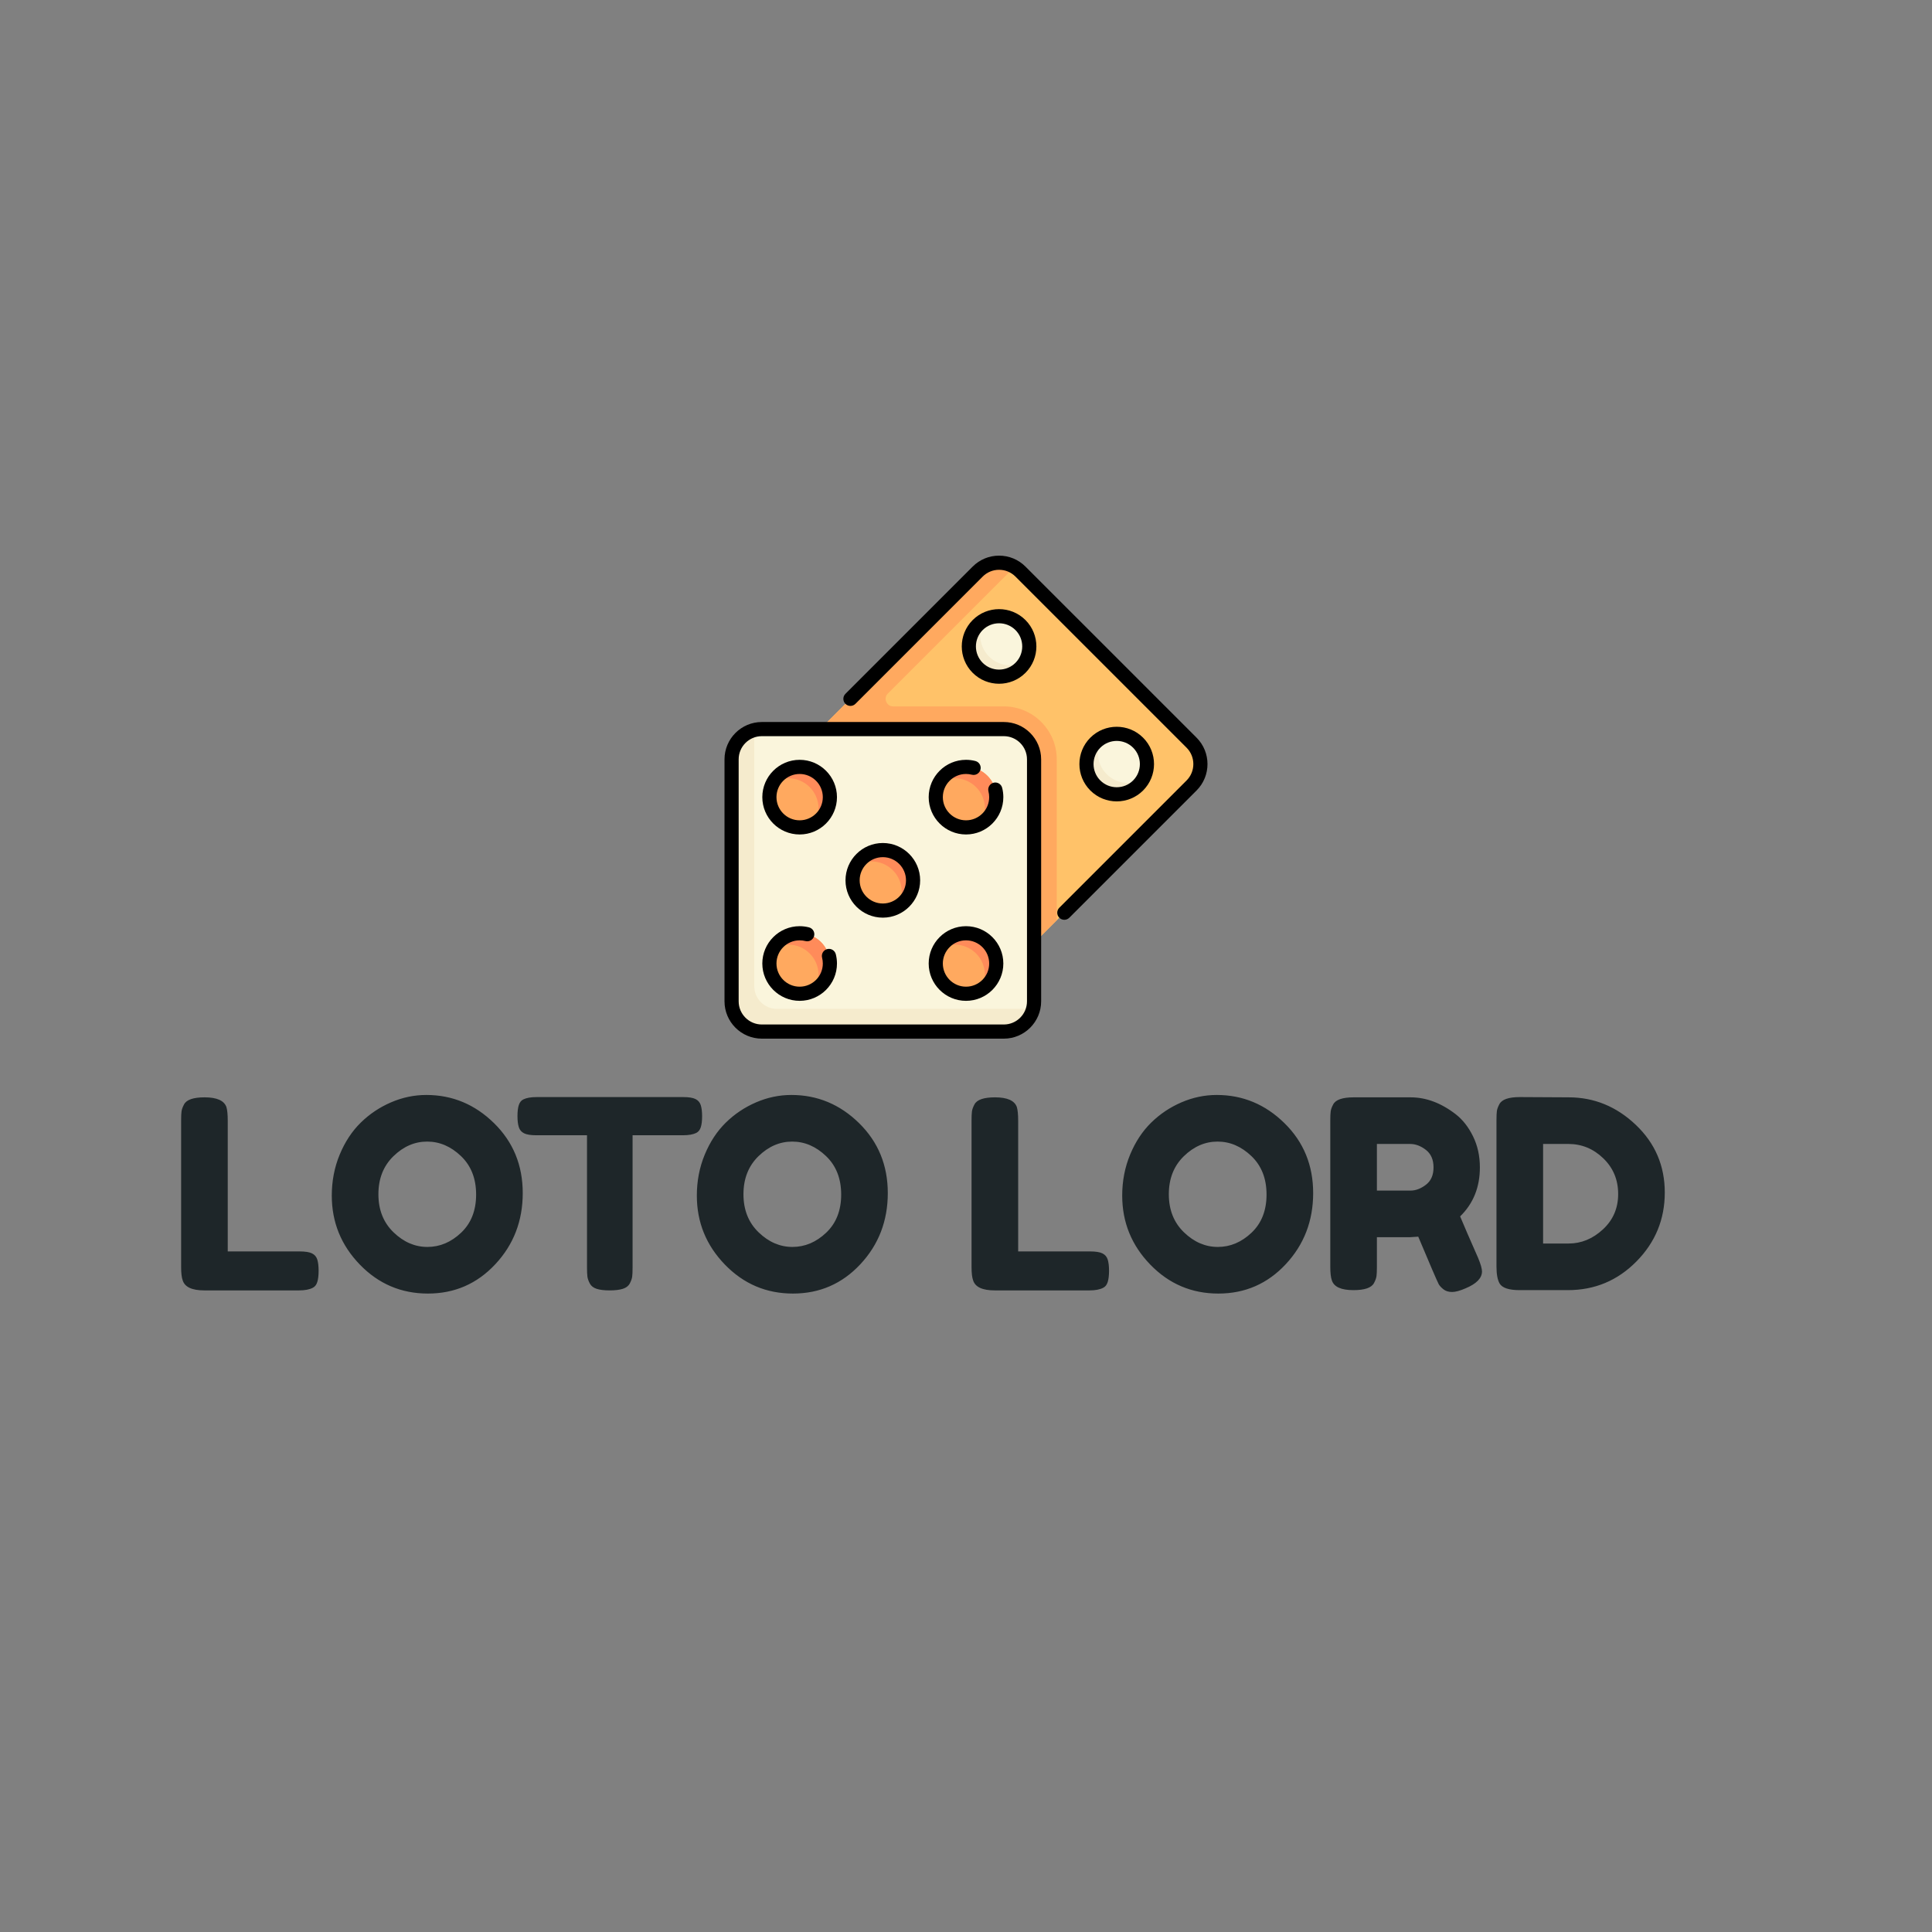 <svg xmlns="http://www.w3.org/2000/svg" width="512" height="512" viewBox="0 0 512 512" style="overflow: visible;" data-svgdocument="" id="_y95_9c4CzC0Y_uA8PsJ8m" class="fl-svgdocument" x="0" y="0" overflow="hidden"><rect x="0" y="0" width="512" height="512" fill="#808080" stroke="none"/><path text="LOTO LORD" text-anchor="start" font-size="100" letter-spacing="0" side="left" offset="0" dx="0" dy="0" space="preserve" href="" font-family="Fredoka One" font-scale="contain" transform="matrix(0.698, 0, 0, 0.698, 45.209, 341.969)" x="0" y="0" fill="#1e2629" data-fl-textpath="" id="_VgVryR9aMxP6lEpSAYPBe" data-uid="o_fc8chdan5_12" d="M 21.7-64.4L 21.7-14.8L 48.9-14.8Q 52.2-14.8  53.7-14.05Q 55.2-13.3  55.7-11.7Q 56.2-10.1  56.2-7.45Q 56.2-4.8  55.7-3.2Q 55.2-1.6  54-1L 54-1Q 52.1 0  48.8 0L 48.8 0L 12.8 0Q 5.8 0  4.6-3.8L 4.6-3.8Q 4-5.4  4-8.9L 4-8.9L 4-64.5Q 4-66.8  4.15-67.95Q 4.3-69.1  5.1-70.6L 5.1-70.6Q 6.5-73.3  12.9-73.3L 12.9-73.3Q 19.9-73.3  21.2-69.6L 21.2-69.6Q 21.7-67.9  21.7-64.4L 21.7-64.4ZM 97.1-74.2L 97.1-74.2Q 111.9-74.2  122.8-63.5Q 133.7-52.8  133.7-36.95Q 133.7-21.1  123.3-9.95Q 112.9 1.2  97.7 1.2Q 82.5 1.2  71.85-9.8Q 61.2-20.8  61.2-36L 61.2-36Q 61.2-44.3  64.2-51.55Q 67.2-58.8  72.2-63.7Q 77.2-68.6  83.7-71.4Q 90.2-74.2  97.1-74.2ZM 78.9-36.5Q 78.9-27.6  84.65-22.05Q 90.4-16.5  97.5-16.5Q 104.6-16.5  110.3-21.9Q 116-27.3  116-36.4Q 116-45.5  110.25-51Q 104.5-56.5  97.4-56.5Q 90.3-56.5  84.6-50.95Q 78.9-45.4  78.9-36.5ZM 139-73.4L 139-73.4L 194.6-73.4Q 197.8-73.4  199.3-72.65Q 200.8-71.9  201.3-70.3Q 201.8-68.7  201.8-66.1Q 201.8-63.5  201.3-61.95Q 200.8-60.4  199.6-59.8L 199.6-59.8Q 197.8-58.9  194.5-58.9L 194.5-58.9L 175.4-58.9L 175.4-8.6Q 175.4-6.3  175.25-5.2Q 175.1-4.1  174.35-2.65Q 173.6-1.2  171.7-0.6Q 169.8 0  166.7 0Q 163.6 0  161.75-0.6Q 159.9-1.2  159.15-2.65Q 158.4-4.1  158.25-5.25Q 158.1-6.4  158.1-8.7L 158.1-8.7L 158.1-58.9L 138.9-58.9Q 135.7-58.9  134.2-59.65Q 132.7-60.4  132.2-62Q 131.7-63.6  131.7-66.2Q 131.7-68.8  132.2-70.35Q 132.7-71.9  133.9-72.5L 133.9-72.5Q 135.7-73.4  139-73.4ZM 235.7-74.2L 235.7-74.2Q 250.5-74.2  261.4-63.5Q 272.3-52.8  272.3-36.95Q 272.3-21.1  261.9-9.95Q 251.5 1.2  236.3 1.2Q 221.1 1.2  210.45-9.8Q 199.8-20.8  199.8-36L 199.8-36Q 199.8-44.3  202.8-51.55Q 205.8-58.8  210.8-63.7Q 215.8-68.6  222.3-71.4Q 228.8-74.2  235.7-74.2ZM 217.5-36.5Q 217.5-27.6  223.25-22.05Q 229-16.5  236.1-16.5Q 243.2-16.5  248.9-21.9Q 254.6-27.3  254.6-36.4Q 254.6-45.5  248.85-51Q 243.1-56.5  236-56.5Q 228.9-56.5  223.2-50.95Q 217.5-45.4  217.5-36.5ZM 321.8-64.4L 321.8-14.8L 349-14.8Q 352.3-14.8  353.8-14.05Q 355.3-13.3  355.8-11.7Q 356.3-10.1  356.3-7.45Q 356.3-4.8  355.8-3.2Q 355.3-1.6  354.1-1L 354.1-1Q 352.2 0  348.9 0L 348.9 0L 312.9 0Q 305.9 0  304.7-3.8L 304.7-3.8Q 304.1-5.4  304.1-8.9L 304.1-8.9L 304.1-64.5Q 304.1-66.8  304.25-67.95Q 304.4-69.1  305.2-70.6L 305.2-70.6Q 306.6-73.3  313-73.3L 313-73.3Q 320-73.3  321.3-69.6L 321.3-69.6Q 321.8-67.9  321.8-64.4L 321.8-64.4ZM 397.2-74.2L 397.2-74.2Q 412-74.2  422.9-63.5Q 433.8-52.8  433.8-36.95Q 433.8-21.1  423.4-9.95Q 413 1.2  397.8 1.2Q 382.6 1.2  371.95-9.8Q 361.3-20.8  361.3-36L 361.3-36Q 361.3-44.3  364.3-51.55Q 367.3-58.8  372.3-63.7Q 377.3-68.6  383.8-71.4Q 390.3-74.2  397.2-74.2ZM 379-36.5Q 379-27.6  384.75-22.05Q 390.5-16.5  397.6-16.5Q 404.7-16.5  410.4-21.9Q 416.1-27.3  416.1-36.4Q 416.1-45.5  410.35-51Q 404.6-56.5  397.5-56.5Q 390.4-56.5  384.7-50.95Q 379-45.4  379-36.5ZM 496.4-12.4L 496.4-12.4Q 497.9-8.8  497.9-7.2L 497.9-7.2Q 497.9-3.4  491.7-0.8L 491.7-0.8Q 488.5 0.6  486.55 0.6Q 484.6 0.6  483.35-0.35Q 482.1-1.3  481.5-2.3L 481.5-2.3Q 480.5-4.2  473.7-20.4L 473.7-20.4L 470.6-20.2L 458-20.2L 458-8.9Q 458-6.6  457.85-5.45Q 457.7-4.3  456.9-2.8L 456.9-2.8Q 455.5-0.1  449.1-0.1L 449.1-0.1Q 442.1-0.1  440.9-3.8L 440.9-3.8Q 440.3-5.5  440.3-9L 440.3-9L 440.3-64.5Q 440.3-66.8  440.45-67.95Q 440.6-69.1  441.4-70.6L 441.4-70.6Q 442.8-73.3  449.2-73.3L 449.2-73.3L 470.8-73.3Q 479.6-73.3  487.9-66.9L 487.9-66.9Q 491.9-63.8  494.5-58.5Q 497.1-53.2  497.1-46.7L 497.1-46.7Q 497.1-35.4  489.6-28.1L 489.6-28.1Q 491.8-22.8  496.4-12.4ZM 458-55.6L 458-37.9L 470.8-37.9Q 473.7-37.9  476.6-40.1Q 479.5-42.3  479.5-46.7Q 479.5-51.1  476.6-53.35Q 473.7-55.6  470.6-55.6L 470.6-55.6L 458-55.6ZM 512.3-73.4L 512.3-73.4L 530.8-73.3Q 545.3-73.3  556.3-62.85Q 567.3-52.4  567.3-37.15Q 567.3-21.9  556.55-11Q 545.8-0.1  530.5-0.1L 530.5-0.1L 512.2-0.1Q 506.1-0.1  504.6-2.6L 504.6-2.6Q 503.4-4.7  503.4-9L 503.4-9L 503.4-64.6Q 503.4-67  503.55-68.1Q 503.7-69.2  504.5-70.7L 504.5-70.7Q 505.9-73.4  512.3-73.4ZM 530.8-17.8Q 538-17.8  543.8-23.15Q 549.6-28.5  549.6-36.6Q 549.6-44.7  543.95-50.15Q 538.3-55.6  530.7-55.6L 530.7-55.6L 521.1-55.6L 521.1-17.8L 530.8-17.8Z"></path><g transform="matrix(0.25, 0, 0, 0.25, 192, 147.252)" data-uid="o_fc8chdan5_78"><path d="m495.118 198.276-181.384-181.384c-12.522-12.522-32.824-12.522-45.346 0l-181.385 181.384c-12.522 12.522-12.522 32.824 0 45.346l181.384 181.384c12.522 12.522 32.824 12.522 45.346 0l181.384-181.384c12.523-12.522 12.523-32.824.001-45.346z" fill="#ffc269" transform="matrix(1, 0, 0, 1, 0, 0)" data-uid="o_fc8chdan5_49"></path><path fill="#faf5dc" transform="matrix(1, 0, 0, 1, 0, 0)" data-type="circle" data-cx="291.061" data-cy="96.247" data-r="32.065" d="M291.061,96.247m-32.065,0a32.065,32.065 0 1, 0 64.13,0a32.065,32.065 0 1, 0 -64.13,0" data-uid="o_fc8chdan5_50"></path><path d="m296.09 159.807h-117.255c-4.97 0-6.925-3.788-7.406-4.948-.48-1.161-1.776-5.221 1.738-8.736l134.097-134.098c-12.291-7.234-28.324-5.686-38.876 4.867l-181.385 181.384c-12.522 12.522-12.522 32.824 0 45.346l181.384 181.384c12.521 12.522 32.824 12.522 45.345 0l38.47-38.47v-170.616c.001-30.941-25.171-56.113-56.112-56.113z" fill="#ffa95f" transform="matrix(1, 0, 0, 1, 0, 0)" data-uid="o_fc8chdan5_51"></path><path d="m291.061 128.312c11.954 0 22.258-6.619 27.772-16.317-4.669 2.654-9.993 4.293-15.747 4.293-17.709 0-32.065-14.356-32.065-32.065 0-5.755 1.638-11.078 4.292-15.748-9.698 5.514-16.317 15.818-16.317 27.772 0 17.709 14.356 32.065 32.065 32.065z" fill="#f5ebcd" transform="matrix(1, 0, 0, 1, 0, 0)" data-uid="o_fc8chdan5_52"></path><path fill="#faf5dc" transform="matrix(1, 0, 0, 1, 0, 0)" data-type="circle" data-cx="415.762" data-cy="220.949" data-r="32.065" d="M415.762,220.949m-32.065,0a32.065,32.065 0 1, 0 64.13,0a32.065,32.065 0 1, 0 -64.13,0" data-uid="o_fc8chdan5_53"></path><path d="m415.762 253.014c11.954 0 22.258-6.619 27.772-16.317-4.669 2.654-9.993 4.293-15.747 4.293-17.709 0-32.065-14.356-32.065-32.065 0-5.755 1.638-11.078 4.292-15.748-9.698 5.514-16.316 15.818-16.316 27.772 0 17.709 14.355 32.065 32.064 32.065z" fill="#f5ebcd" transform="matrix(1, 0, 0, 1, 0, 0)" data-uid="o_fc8chdan5_54"></path><path d="m296.09 183.855h-256.516c-17.709 0-32.065 14.356-32.065 32.065v256.516c0 17.709 14.356 32.065 32.065 32.065h256.516c17.709 0 32.065-14.356 32.065-32.065v-256.516c0-17.709-14.356-32.065-32.065-32.065z" fill="#faf5dc" transform="matrix(1, 0, 0, 1, 0, 0)" data-uid="o_fc8chdan5_55"></path><path fill="#ffa95f" transform="matrix(1, 0, 0, 1, 0, 0)" data-type="circle" data-cx="79.655" data-cy="256" data-r="32.065" d="M79.655,256m-32.065,0a32.065,32.065 0 1, 0 64.13,0a32.065,32.065 0 1, 0 -64.13,0" data-uid="o_fc8chdan5_56"></path><path d="m79.655 223.936c-11.954 0-22.258 6.619-27.772 16.317 4.669-2.654 9.993-4.293 15.748-4.293 17.709 0 32.065 14.356 32.065 32.065 0 5.755-1.638 11.078-4.292 15.747 9.698-5.514 16.317-15.818 16.317-27.772-.002-17.709-14.357-32.064-32.066-32.064z" fill="#ff8b5a" transform="matrix(1, 0, 0, 1, 0, 0)" data-uid="o_fc8chdan5_57"></path><path fill="#ffa95f" transform="matrix(1, 0, 0, 1, 0, 0)" data-type="circle" data-cx="167.832" data-cy="344.178" data-r="32.065" d="M167.832,344.178m-32.065,0a32.065,32.065 0 1, 0 64.13,0a32.065,32.065 0 1, 0 -64.13,0" data-uid="o_fc8chdan5_58"></path><path d="m167.832 312.113c-11.954 0-22.258 6.619-27.772 16.317 4.669-2.654 9.993-4.293 15.747-4.293 17.709 0 32.065 14.356 32.065 32.065 0 5.755-1.638 11.078-4.292 15.748 9.698-5.514 16.317-15.818 16.317-27.772-.001-17.709-14.356-32.065-32.065-32.065z" fill="#ff8b5a" transform="matrix(1, 0, 0, 1, 0, 0)" data-uid="o_fc8chdan5_59"></path><path fill="#ffa95f" transform="matrix(1, 0, 0, 1, 0, 0)" data-type="circle" data-cx="256.009" data-cy="432.355" data-r="32.065" d="M256.009,432.355m-32.065,0a32.065,32.065 0 1, 0 64.13,0a32.065,32.065 0 1, 0 -64.13,0" data-uid="o_fc8chdan5_60"></path><path d="m256.009 400.291c-11.954 0-22.258 6.619-27.772 16.317 4.669-2.654 9.993-4.293 15.747-4.293 17.709 0 32.065 14.356 32.065 32.065 0 5.755-1.638 11.078-4.292 15.747 9.698-5.514 16.317-15.818 16.317-27.772 0-17.709-14.356-32.064-32.065-32.064z" fill="#ff8b5a" transform="matrix(1, 0, 0, 1, 0, 0)" data-uid="o_fc8chdan5_61"></path><path fill="#ffa95f" transform="matrix(1, 0, 0, 1, 0, 0)" data-type="circle" data-cx="256.009" data-cy="256" data-r="32.065" d="M256.009,256m-32.065,0a32.065,32.065 0 1, 0 64.13,0a32.065,32.065 0 1, 0 -64.13,0" data-uid="o_fc8chdan5_62"></path><path d="m256.009 223.936c-11.954 0-22.258 6.619-27.772 16.317 4.669-2.654 9.993-4.293 15.747-4.293 17.709 0 32.065 14.356 32.065 32.065 0 5.755-1.638 11.078-4.292 15.747 9.698-5.514 16.317-15.818 16.317-27.772 0-17.709-14.356-32.064-32.065-32.064z" fill="#ff8b5a" transform="matrix(1, 0, 0, 1, 0, 0)" data-uid="o_fc8chdan5_63"></path><path fill="#ffa95f" transform="matrix(1, 0, 0, 1, 0, 0)" data-type="circle" data-cx="79.655" data-cy="432.355" data-r="32.065" d="M79.655,432.355m-32.065,0a32.065,32.065 0 1, 0 64.13,0a32.065,32.065 0 1, 0 -64.13,0" data-uid="o_fc8chdan5_64"></path><path d="m79.655 400.291c-11.954 0-22.258 6.619-27.772 16.317 4.669-2.654 9.993-4.293 15.748-4.293 17.709 0 32.065 14.356 32.065 32.065 0 5.755-1.638 11.078-4.292 15.747 9.698-5.514 16.317-15.818 16.317-27.772-.002-17.709-14.357-32.064-32.066-32.064z" fill="#ff8b5a" transform="matrix(1, 0, 0, 1, 0, 0)" data-uid="o_fc8chdan5_65"></path><path d="m55.606 480.452c-13.26 0-24.048-10.788-24.048-24.048v-271.415c-13.805 3.576-24.048 16.007-24.048 30.931v256.516c0 17.708 14.355 32.065 32.065 32.065h256.515c14.924 0 27.355-10.243 30.931-24.048h-271.415z" fill="#f5ebcd" transform="matrix(1, 0, 0, 1, 0, 0)" data-uid="o_fc8chdan5_66"></path><path d="m296.09 176.355h-256.516c-21.816 0-39.564 17.749-39.564 39.564v256.516c-.001 21.817 17.748 39.565 39.564 39.565h256.516c21.816 0 39.564-17.749 39.564-39.564v-256.516c0-21.816-17.748-39.565-39.564-39.565zm24.564 296.081c0 13.545-11.02 24.564-24.564 24.564h-256.516c-13.545 0-24.564-11.02-24.564-24.564v-256.516c0-13.545 11.02-24.564 24.564-24.564h256.516c13.545 0 24.564 11.02 24.564 24.564z" transform="matrix(1, 0, 0, 1, 0, 0)" data-uid="o_fc8chdan5_68"></path><path d="m167.832 304.613c-21.816 0-39.564 17.749-39.564 39.564 0 21.816 17.749 39.565 39.564 39.565s39.564-17.749 39.564-39.565c.001-21.815-17.748-39.564-39.564-39.564zm0 64.129c-13.545 0-24.564-11.02-24.564-24.565s11.02-24.564 24.564-24.564 24.564 11.02 24.564 24.564-11.019 24.565-24.564 24.565z" transform="matrix(1, 0, 0, 1, 0, 0)" data-uid="o_fc8chdan5_69"></path><path d="m79.654 216.436c-21.816 0-39.564 17.749-39.564 39.565s17.749 39.564 39.564 39.564 39.564-17.749 39.564-39.564c.001-21.817-17.748-39.565-39.564-39.565zm0 64.129c-13.545 0-24.564-11.02-24.564-24.564s11.02-24.565 24.564-24.565 24.564 11.02 24.564 24.565-11.019 24.564-24.564 24.564z" transform="matrix(1, 0, 0, 1, 0, 0)" data-uid="o_fc8chdan5_70"></path><path d="m285.193 240.718c-4.011 1.032-6.426 5.121-5.394 9.133.514 1.996.774 4.065.774 6.15 0 13.545-11.02 24.564-24.564 24.564s-24.564-11.02-24.564-24.564 11.02-24.565 24.564-24.565c2.097 0 4.176.263 6.181.782 4.009 1.038 8.102-1.371 9.141-5.38 1.038-4.01-1.371-8.102-5.38-9.141-3.232-.837-6.578-1.261-9.942-1.261-21.816 0-39.564 17.749-39.564 39.565s17.749 39.564 39.564 39.564 39.564-17.749 39.564-39.564c0-3.346-.42-6.673-1.248-9.889-1.031-4.012-5.12-6.427-9.132-5.394z" transform="matrix(1, 0, 0, 1, 0, 0)" data-uid="o_fc8chdan5_71"></path><path d="m108.838 417.073c-4.011 1.033-6.425 5.123-5.393 9.134.514 1.993.774 4.062.774 6.149 0 13.545-11.02 24.564-24.564 24.564s-24.565-11.02-24.565-24.565 11.02-24.564 24.564-24.564c2.097 0 4.177.263 6.181.782 4.011 1.039 8.103-1.371 9.141-5.38 1.038-4.01-1.371-8.102-5.38-9.141-3.232-.837-6.577-1.261-9.942-1.261-21.816 0-39.564 17.749-39.564 39.564s17.749 39.564 39.564 39.564 39.564-17.749 39.564-39.564c0-3.348-.42-6.676-1.248-9.89-1.032-4.012-5.123-6.422-9.132-5.392z" transform="matrix(1, 0, 0, 1, 0, 0)" data-uid="o_fc8chdan5_72"></path><path d="m256.009 392.791c-21.816 0-39.564 17.749-39.564 39.564s17.749 39.564 39.564 39.564 39.564-17.749 39.564-39.564-17.748-39.564-39.564-39.564zm0 64.129c-13.545 0-24.564-11.02-24.564-24.564s11.02-24.564 24.564-24.564 24.564 11.02 24.564 24.564-11.019 24.564-24.564 24.564z" transform="matrix(1, 0, 0, 1, 0, 0)" data-uid="o_fc8chdan5_73"></path><path d="m319.037 124.224c15.426-15.426 15.426-40.526 0-55.952s-40.526-15.426-55.952 0-15.426 40.526 0 55.952c7.713 7.713 17.845 11.57 27.976 11.57s20.263-3.857 27.976-11.57zm-45.346-45.346c4.789-4.789 11.079-7.183 17.37-7.183s12.581 2.394 17.37 7.183c9.578 9.578 9.578 25.162 0 34.74s-25.161 9.578-34.739 0c-9.579-9.579-9.579-25.163-.001-34.74z" transform="matrix(1, 0, 0, 1, 0, 0)" data-uid="o_fc8chdan5_74"></path><path d="m443.739 248.926c15.426-15.426 15.426-40.526 0-55.953s-40.527-15.426-55.953 0-15.426 40.526 0 55.953c7.713 7.713 17.845 11.57 27.977 11.57 10.131-.001 20.263-3.857 27.976-11.57zm-45.346-10.607c-9.578-9.578-9.578-25.162 0-34.74 4.789-4.789 11.08-7.183 17.37-7.183s12.581 2.394 17.37 7.183c9.578 9.578 9.578 25.162 0 34.74-9.579 9.578-25.163 9.577-34.74 0z" transform="matrix(1, 0, 0, 1, 0, 0)" data-uid="o_fc8chdan5_75"></path><path d="m500.422 192.973-181.385-181.384c-7.473-7.473-17.408-11.589-27.976-11.589s-20.503 4.115-27.977 11.589l-134.899 134.899c-2.929 2.929-2.929 7.677 0 10.606s7.678 2.929 10.606 0l134.9-134.899c4.64-4.64 10.809-7.195 17.37-7.195s12.73 2.555 17.37 7.195l181.385 181.384c9.577 9.578 9.577 25.162 0 34.74l-134.9 134.899c-2.929 2.929-2.929 7.677 0 10.606 1.464 1.465 3.384 2.197 5.303 2.197s3.839-.732 5.303-2.197l134.899-134.899c15.426-15.426 15.426-40.526.001-55.952z" transform="matrix(1, 0, 0, 1, 0, 0)" data-uid="o_fc8chdan5_76"></path></g></svg>